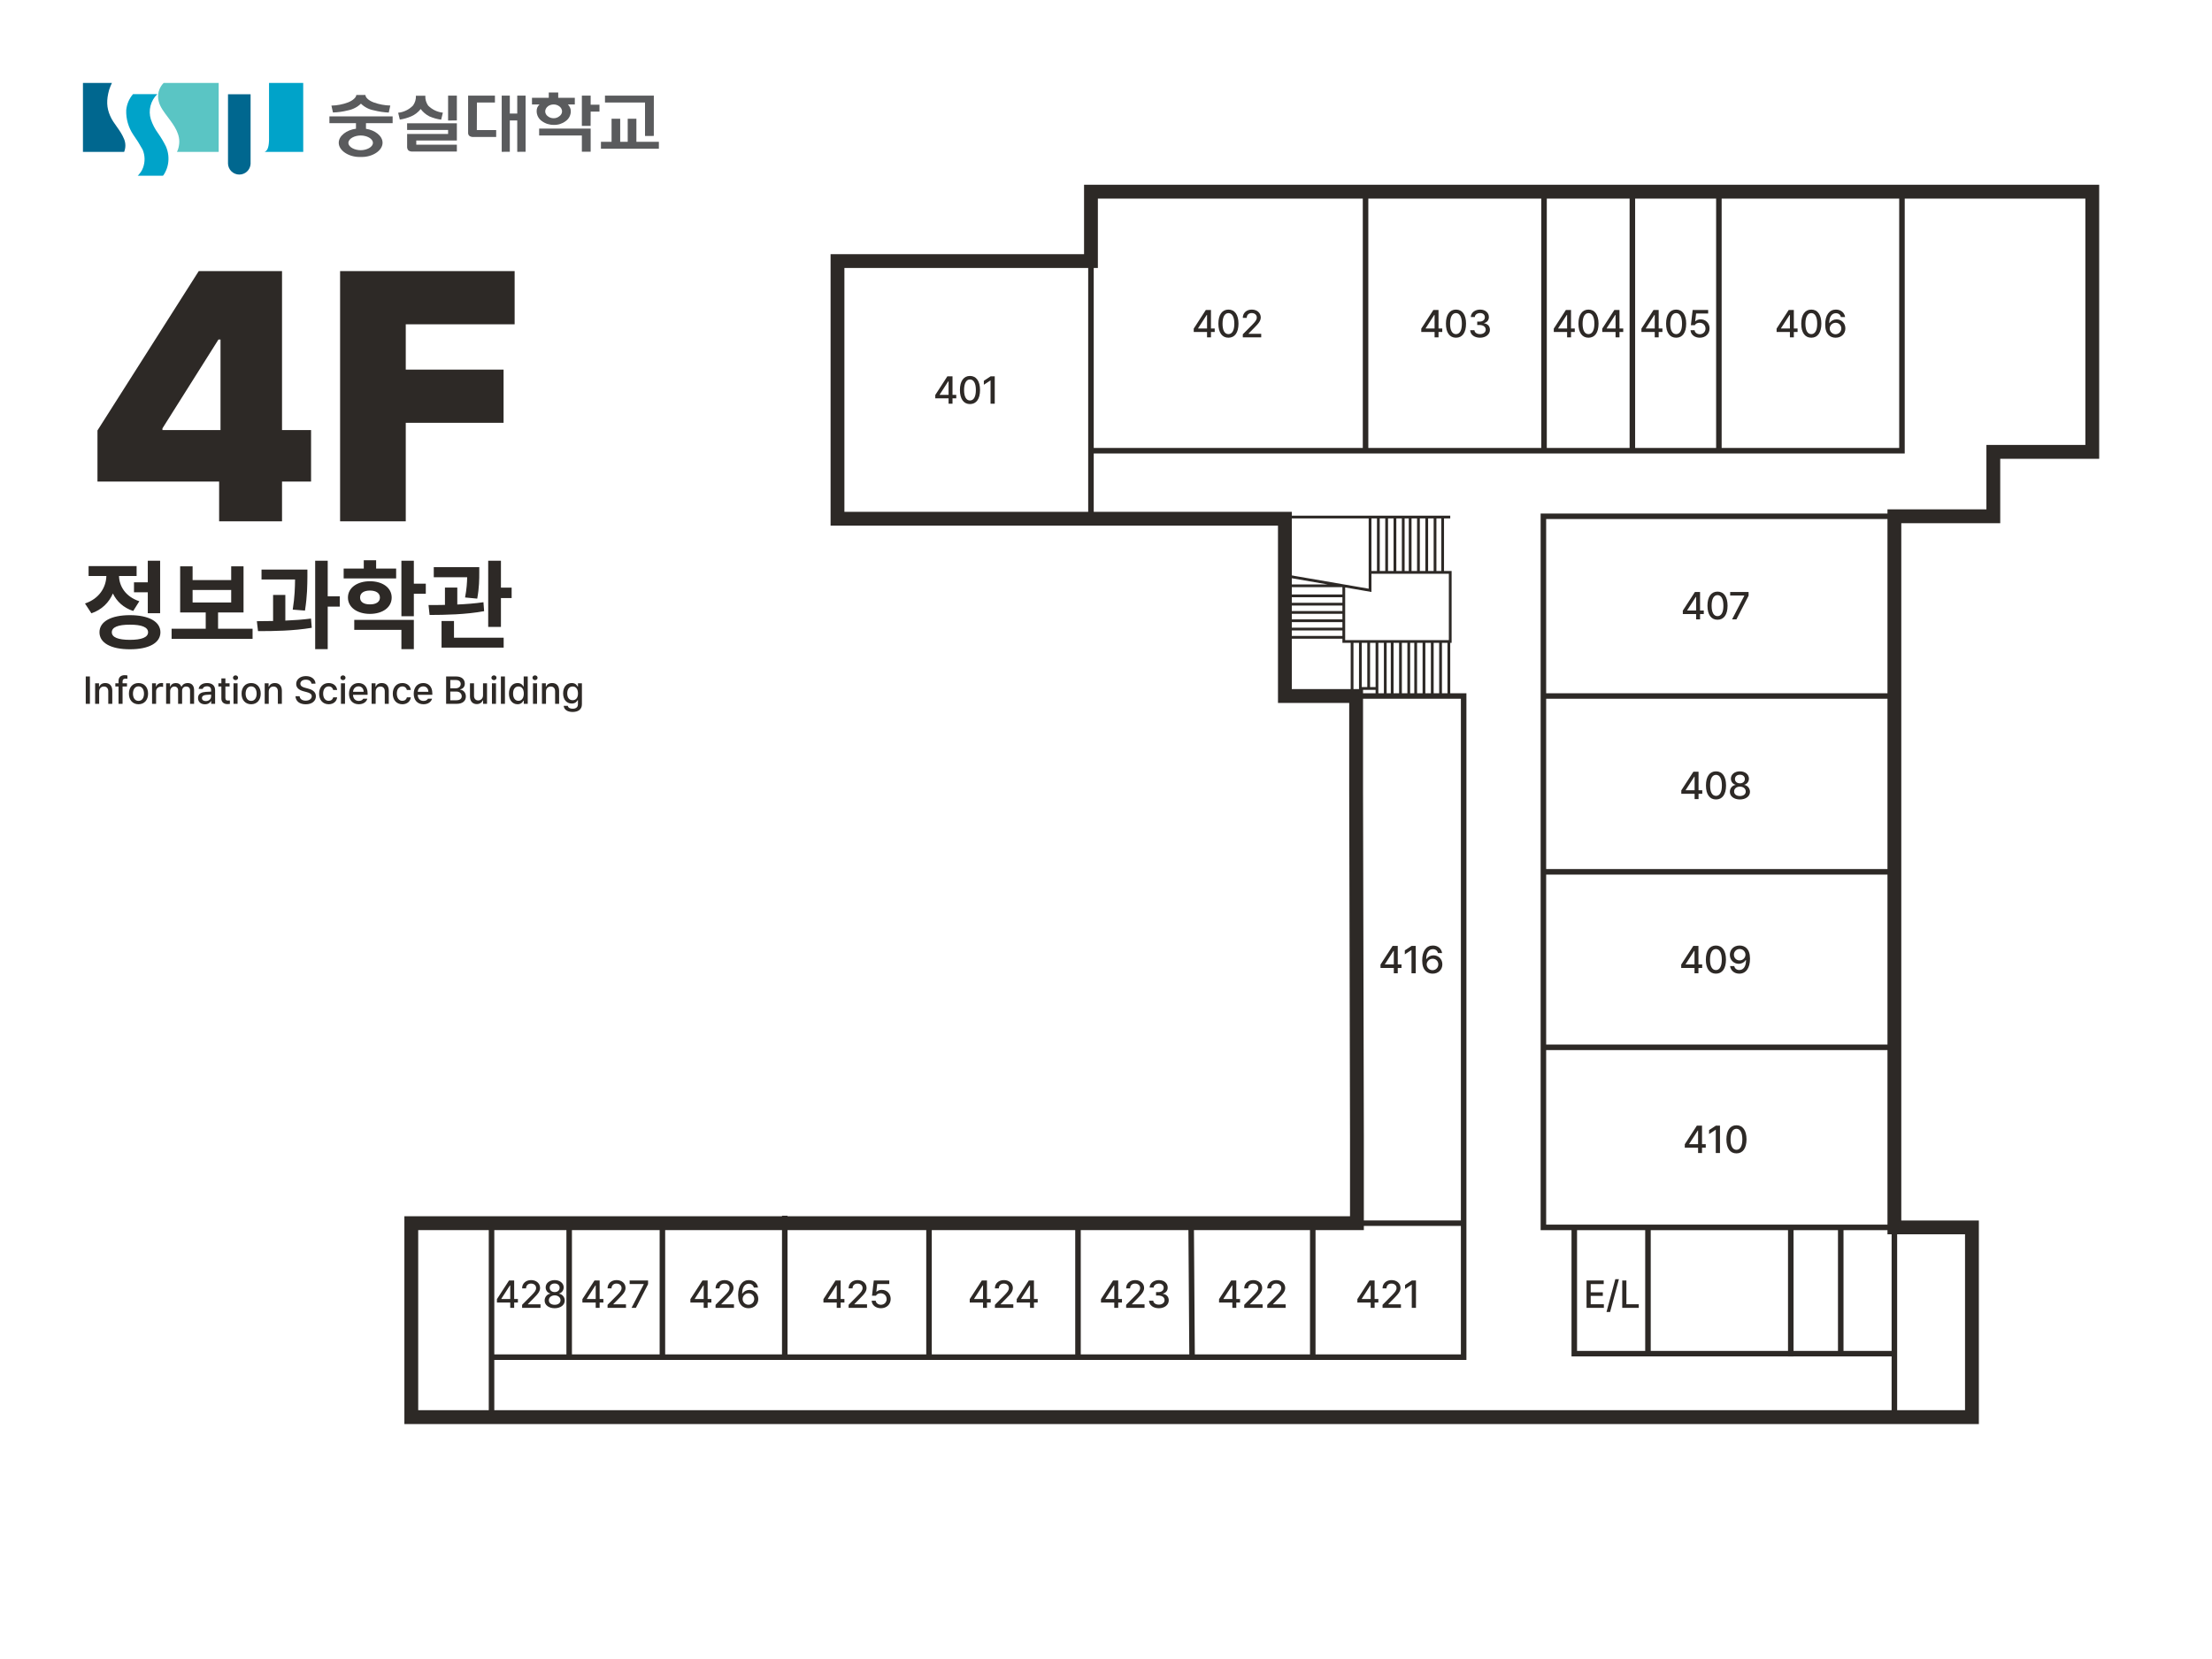 <svg width="800" height="600" viewBox="0 0 800 600" fill="none" xmlns="http://www.w3.org/2000/svg">
<path d="M394.56 94.42H302.89V187.61H464.7V251.72H490.46V285.79L490.75 410.75V442.38H148.75V512.52H713.18V443.9H685.13V186.72H720.91V163.42H756.7V69.32H394.56V94.42Z" stroke="#2D2926" stroke-width="5" stroke-miterlimit="10" stroke-linecap="square"/>
<path d="M394.56 94.42V187.61M394.56 163H687.87V69.32M685.13 186.72H558.42M685.13 443.9H558.19V186.72M685.13 443.9H596.01M685.13 443.9V489.57H596.01M685.13 443.9H713.19V512.51H685.13V443.9ZM490.46 251.72H529.35V490.84L177.77 490.84M596.01 443.9H569.36V489.57H596.01M596.01 443.9V489.57M177.77 442.38V512.52M493.87 69.32V163M590.37 69.32V163.01M558.19 315.31H685.13M558.19 378.77H685.13M647.66 443.9V489.58M665.73 443.9V489.57M490.75 442.38H529.35M474.78 442.38V490.84M430.79 442.38L431.13 490.84M389.87 442.38V490.84M335.99 442.38V490.84M283.82 440.67V489.12M239.57 442.38V490.84M205.85 490.84V442.38M558.42 69.32V163M621.66 163V69.32M558.19 251.72H685.13" stroke="#2D2926" stroke-width="2" stroke-miterlimit="10" stroke-linecap="square"/>
<path d="M466.5 187H495.5M524.5 187H521.75M495.5 187V207M495.5 187H498.5M495.5 207V213.5L486 211.862M495.5 207C495.681 207 496.788 207 498.5 207M486 211.862L466.5 208.5V221.5H486M486 211.862H466.5M486 211.862V215.5M498.5 187V207M498.5 187H501.5M498.5 207C499.361 207 500.374 207 501.5 207M501.5 187V207M501.5 187H504.5M501.5 207C502.431 207 503.439 207 504.5 207M504.5 187V207M504.5 187H507.5M504.5 207C505.462 207 506.467 207 507.5 207M507.5 187V207M507.5 187H510M507.5 207C508.319 207 509.155 207 510 207M510 187V207M510 187H513M510 207C510.993 207 511.997 207 513 207M513 187V207M513 187H516M513 207C514.007 207 515.011 207 516 207M516 187V207M516 187H519M516 207C517.022 207 518.028 207 519 207M519 187V207M519 187H521.75M519 207C519.953 207 520.874 207 521.75 207M521.75 187V207M521.75 207C522.731 207 523.655 207 524.5 207V232H524M466.5 215.5H486M486 215.5V218.5M466.5 218.5H486M486 218.5V221.5M486 221.5V224.5M486 224.5H466.5M486 224.5V227.5M486 227.5H466.5M486 227.5V230.5M486 230.5V232H489M486 230.5H466.5M489 232V250.5M489 232H492M492 232H495M492 232V249M492 250.5V249M495 232V249M495 232H498M492 249H498M498 249V252M498 249V232M498 232H501M501 232V252M501 232H503.5M503.5 232V252M503.5 232H506.5M506.5 232V252M506.5 232H509.5M509.5 232V252M509.5 232H512M512 232V252M512 232H515M515 232V252M515 232H518M518 232V252M518 232H521M521 232V252M521 232H524M524 232V252" stroke="#2D2926"/>
<path d="M338.255 144.072H343.067V146H344.489V144.072H345.843V142.801H344.489V136.102H342.63L338.255 142.855V144.072ZM339.841 142.801V142.719L342.958 137.893H343.067V142.801H339.841ZM350.806 146.137C353.096 146.137 354.436 144.291 354.442 141.051C354.436 137.831 353.075 135.965 350.806 135.965C348.529 135.965 347.169 137.831 347.169 141.051C347.169 144.291 348.516 146.137 350.806 146.137ZM348.673 141.051C348.673 138.59 349.473 137.243 350.806 137.236C352.132 137.243 352.938 138.59 352.938 141.051C352.938 143.519 352.139 144.838 350.806 144.838C349.466 144.838 348.666 143.519 348.673 141.051ZM359.761 136.102H358.284L355.823 137.715V139.15L358.188 137.605H358.243V146H359.761V136.102Z" fill="#2D2926"/>
<path d="M431.729 120.072H436.542V122H437.964V120.072H439.317V118.801H437.964V112.102H436.104L431.729 118.855V120.072ZM433.315 118.801V118.719L436.433 113.893H436.542V118.801H433.315ZM444.28 122.137C446.57 122.137 447.91 120.291 447.917 117.051C447.91 113.831 446.55 111.965 444.28 111.965C442.004 111.965 440.644 113.831 440.644 117.051C440.644 120.291 441.99 122.137 444.28 122.137ZM442.147 117.051C442.147 114.59 442.947 113.243 444.28 113.236C445.606 113.243 446.413 114.59 446.413 117.051C446.413 119.519 445.613 120.838 444.28 120.838C442.94 120.838 442.141 119.519 442.147 117.051ZM449.476 122H456.134V120.715H451.567V120.633L453.577 118.596C455.437 116.771 455.956 115.889 455.97 114.781C455.956 113.175 454.637 111.965 452.729 111.965C450.843 111.965 449.462 113.161 449.476 114.973H450.897C450.904 113.92 451.602 113.223 452.702 113.223C453.741 113.223 454.534 113.845 454.534 114.822C454.534 115.69 453.994 116.319 452.907 117.447L449.476 120.906V122Z" fill="#2D2926"/>
<path d="M514.024 120.072H518.837V122H520.259V120.072H521.612V118.801H520.259V112.102H518.399L514.024 118.855V120.072ZM515.61 118.801V118.719L518.728 113.893H518.837V118.801H515.61ZM526.575 122.137C528.865 122.137 530.205 120.291 530.212 117.051C530.205 113.831 528.845 111.965 526.575 111.965C524.299 111.965 522.938 113.831 522.938 117.051C522.938 120.291 524.285 122.137 526.575 122.137ZM524.442 117.051C524.442 114.59 525.242 113.243 526.575 113.236C527.901 113.243 528.708 114.59 528.708 117.051C528.708 119.519 527.908 120.838 526.575 120.838C525.235 120.838 524.436 119.519 524.442 117.051ZM535.284 122.137C537.335 122.137 538.859 120.927 538.853 119.279C538.859 118.028 538.073 117.119 536.72 116.928V116.859C537.786 116.593 538.483 115.786 538.47 114.658C538.483 113.195 537.26 111.965 535.312 111.965C533.466 111.965 531.976 113.059 531.935 114.672H533.384C533.418 113.776 534.307 113.223 535.298 113.223C536.344 113.223 537.021 113.838 537.021 114.74C537.021 115.69 536.234 116.319 535.106 116.312H534.259V117.543H535.106C536.521 117.55 537.335 118.247 537.335 119.225C537.335 120.188 536.467 120.838 535.271 120.838C534.163 120.838 533.302 120.284 533.247 119.416H531.716C531.777 121.036 533.233 122.137 535.284 122.137Z" fill="#2D2926"/>
<path d="M561.949 120.072H566.762V122H568.184V120.072H569.537V118.801H568.184V112.102H566.324L561.949 118.855V120.072ZM563.535 118.801V118.719L566.652 113.893H566.762V118.801H563.535ZM574.5 122.137C576.79 122.137 578.13 120.291 578.137 117.051C578.13 113.831 576.77 111.965 574.5 111.965C572.224 111.965 570.863 113.831 570.863 117.051C570.863 120.291 572.21 122.137 574.5 122.137ZM572.367 117.051C572.367 114.59 573.167 113.243 574.5 113.236C575.826 113.243 576.633 114.59 576.633 117.051C576.633 119.519 575.833 120.838 574.5 120.838C573.16 120.838 572.36 119.519 572.367 117.051ZM579.477 120.072H584.289V122H585.711V120.072H587.064V118.801H585.711V112.102H583.852L579.477 118.855V120.072ZM581.062 118.801V118.719L584.18 113.893H584.289V118.801H581.062Z" fill="#2D2926"/>
<path d="M593.647 120.072H598.46V122H599.882V120.072H601.235V118.801H599.882V112.102H598.022L593.647 118.855V120.072ZM595.233 118.801V118.719L598.351 113.893H598.46V118.801H595.233ZM606.198 122.137C608.488 122.137 609.828 120.291 609.835 117.051C609.828 113.831 608.468 111.965 606.198 111.965C603.922 111.965 602.562 113.831 602.562 117.051C602.562 120.291 603.908 122.137 606.198 122.137ZM604.065 117.051C604.065 114.59 604.865 113.243 606.198 113.236C607.524 113.243 608.331 114.59 608.331 117.051C608.331 119.519 607.531 120.838 606.198 120.838C604.858 120.838 604.059 119.519 604.065 117.051ZM614.757 122.137C616.821 122.137 618.284 120.735 618.284 118.787C618.284 116.88 616.91 115.499 615.044 115.492C614.292 115.499 613.595 115.766 613.185 116.162H613.089L613.417 113.387H617.778V112.102H612.173L611.53 117.611H612.952C613.287 117.003 613.896 116.736 614.688 116.736C615.933 116.75 616.821 117.625 616.821 118.828C616.821 120.004 615.96 120.872 614.757 120.879C613.759 120.872 612.952 120.257 612.87 119.416H611.407C611.476 120.995 612.884 122.137 614.757 122.137Z" fill="#2D2926"/>
<path d="M642.531 120.072H647.344V122H648.766V120.072H650.119V118.801H648.766V112.102H646.906L642.531 118.855V120.072ZM644.117 118.801V118.719L647.234 113.893H647.344V118.801H644.117ZM655.082 122.137C657.372 122.137 658.712 120.291 658.719 117.051C658.712 113.831 657.352 111.965 655.082 111.965C652.806 111.965 651.445 113.831 651.445 117.051C651.445 120.291 652.792 122.137 655.082 122.137ZM652.949 117.051C652.949 114.59 653.749 113.243 655.082 113.236C656.408 113.243 657.215 114.59 657.215 117.051C657.215 119.519 656.415 120.838 655.082 120.838C653.742 120.838 652.942 119.519 652.949 117.051ZM663.859 122.137C665.985 122.15 667.4 120.681 667.4 118.76C667.4 116.866 665.979 115.513 664.215 115.506C663.142 115.513 662.212 116.005 661.672 116.846H661.562C661.562 114.61 662.451 113.284 663.982 113.277C664.98 113.284 665.616 113.865 665.814 114.672H667.305C667.072 113.1 665.808 111.965 663.982 111.965C661.61 111.965 660.12 113.934 660.113 117.379C660.113 121.036 662.027 122.123 663.859 122.137ZM661.74 118.801C661.754 117.7 662.677 116.729 663.887 116.736C665.076 116.729 665.938 117.652 665.938 118.787C665.938 119.942 665.042 120.872 663.846 120.879C662.629 120.872 661.747 119.901 661.74 118.801Z" fill="#2D2926"/>
<path d="M608.612 222.072H613.425V224H614.847V222.072H616.2V220.801H614.847V214.102H612.987L608.612 220.855V222.072ZM610.198 220.801V220.719L613.315 215.893H613.425V220.801H610.198ZM621.163 224.137C623.453 224.137 624.793 222.291 624.8 219.051C624.793 215.831 623.433 213.965 621.163 213.965C618.887 213.965 617.526 215.831 617.526 219.051C617.526 222.291 618.873 224.137 621.163 224.137ZM619.03 219.051C619.03 216.59 619.83 215.243 621.163 215.236C622.489 215.243 623.296 216.59 623.296 219.051C623.296 221.519 622.496 222.838 621.163 222.838C619.823 222.838 619.023 221.519 619.03 219.051ZM626.427 224H627.999L632.401 215.441V214.102H625.743V215.387H630.843V215.469L626.427 224Z" fill="#2D2926"/>
<path d="M608.065 287.072H612.878V289H614.3V287.072H615.653V285.801H614.3V279.102H612.44L608.065 285.855V287.072ZM609.651 285.801V285.719L612.769 280.893H612.878V285.801H609.651ZM620.616 289.137C622.906 289.137 624.246 287.291 624.253 284.051C624.246 280.831 622.886 278.965 620.616 278.965C618.34 278.965 616.979 280.831 616.979 284.051C616.979 287.291 618.326 289.137 620.616 289.137ZM618.483 284.051C618.483 281.59 619.283 280.243 620.616 280.236C621.942 280.243 622.749 281.59 622.749 284.051C622.749 286.519 621.949 287.838 620.616 287.838C619.276 287.838 618.477 286.519 618.483 284.051ZM629.271 289.137C631.39 289.137 632.9 287.975 632.907 286.361C632.9 285.09 631.984 284.051 630.829 283.873V283.818C631.827 283.586 632.518 282.684 632.524 281.604C632.518 280.079 631.137 278.965 629.271 278.965C627.377 278.965 626.003 280.079 626.003 281.604C626.003 282.684 626.68 283.586 627.698 283.818V283.873C626.529 284.051 625.62 285.09 625.634 286.361C625.62 287.975 627.117 289.137 629.271 289.137ZM627.165 286.252C627.145 285.233 628.04 284.488 629.271 284.488C630.487 284.488 631.376 285.233 631.376 286.252C631.376 287.223 630.556 287.893 629.271 287.893C627.965 287.893 627.145 287.223 627.165 286.252ZM627.466 281.74C627.473 280.817 628.184 280.188 629.271 280.195C630.33 280.188 631.055 280.817 631.048 281.74C631.055 282.67 630.303 283.306 629.271 283.299C628.211 283.306 627.473 282.663 627.466 281.74Z" fill="#2D2926"/>
<path d="M608.031 350.072H612.844V352H614.266V350.072H615.619V348.801H614.266V342.102H612.406L608.031 348.855V350.072ZM609.617 348.801V348.719L612.734 343.893H612.844V348.801H609.617ZM620.582 352.137C622.872 352.137 624.212 350.291 624.219 347.051C624.212 343.831 622.852 341.965 620.582 341.965C618.306 341.965 616.945 343.831 616.945 347.051C616.945 350.291 618.292 352.137 620.582 352.137ZM618.449 347.051C618.449 344.59 619.249 343.243 620.582 343.236C621.908 343.243 622.715 344.59 622.715 347.051C622.715 349.519 621.915 350.838 620.582 350.838C619.242 350.838 618.442 349.519 618.449 347.051ZM629.182 341.965C627.028 341.951 625.627 343.428 625.627 345.314C625.627 347.208 627.049 348.568 628.826 348.568C629.893 348.568 630.822 348.062 631.355 347.229H631.479C631.465 349.491 630.569 350.817 629.045 350.824C628.047 350.817 627.404 350.236 627.199 349.402H625.709C625.948 351.009 627.22 352.137 629.045 352.137C631.417 352.137 632.914 350.168 632.914 346.695C632.907 343.072 631 341.979 629.182 341.965ZM627.09 345.287C627.083 344.152 627.985 343.223 629.182 343.223C630.392 343.223 631.273 344.2 631.273 345.273C631.273 346.367 630.351 347.345 629.154 347.338C627.951 347.345 627.097 346.436 627.09 345.287Z" fill="#2D2926"/>
<path d="M609.323 415.072H614.136V417H615.558V415.072H616.911V413.801H615.558V407.102H613.698L609.323 413.855V415.072ZM610.909 413.801V413.719L614.026 408.893H614.136V413.801H610.909ZM622.052 407.102H620.575L618.114 408.715V410.15L620.479 408.605H620.534V417H622.052V407.102ZM628.013 417.137C630.303 417.137 631.643 415.291 631.649 412.051C631.643 408.831 630.282 406.965 628.013 406.965C625.736 406.965 624.376 408.831 624.376 412.051C624.376 415.291 625.723 417.137 628.013 417.137ZM625.88 412.051C625.88 409.59 626.68 408.243 628.013 408.236C629.339 408.243 630.146 409.59 630.146 412.051C630.146 414.519 629.346 415.838 628.013 415.838C626.673 415.838 625.873 414.519 625.88 412.051Z" fill="#2D2926"/>
<path d="M499.282 350.072H504.095V352H505.517V350.072H506.87V348.801H505.517V342.102H503.657L499.282 348.855V350.072ZM500.868 348.801V348.719L503.985 343.893H504.095V348.801H500.868ZM512.011 342.102H510.534L508.073 343.715V345.15L510.438 343.605H510.493V352H512.011V342.102ZM518.108 352.137C520.234 352.15 521.649 350.681 521.649 348.76C521.649 346.866 520.228 345.513 518.464 345.506C517.391 345.513 516.461 346.005 515.921 346.846H515.812C515.812 344.61 516.7 343.284 518.231 343.277C519.229 343.284 519.865 343.865 520.063 344.672H521.554C521.321 343.1 520.057 341.965 518.231 341.965C515.859 341.965 514.369 343.934 514.362 347.379C514.362 351.036 516.276 352.123 518.108 352.137ZM515.989 348.801C516.003 347.7 516.926 346.729 518.136 346.736C519.325 346.729 520.187 347.652 520.187 348.787C520.187 349.942 519.291 350.872 518.095 350.879C516.878 350.872 515.996 349.901 515.989 348.801Z" fill="#2D2926"/>
<path d="M490.912 471.072H495.725V473H497.146V471.072H498.5V469.801H497.146V463.102H495.287L490.912 469.855V471.072ZM492.498 469.801V469.719L495.615 464.893H495.725V469.801H492.498ZM500.018 473H506.676V471.715H502.109V471.633L504.119 469.596C505.979 467.771 506.498 466.889 506.512 465.781C506.498 464.175 505.179 462.965 503.271 462.965C501.385 462.965 500.004 464.161 500.018 465.973H501.439C501.446 464.92 502.144 464.223 503.244 464.223C504.283 464.223 505.076 464.845 505.076 465.822C505.076 466.69 504.536 467.319 503.449 468.447L500.018 471.906V473ZM512.104 463.102H510.627L508.166 464.715V466.15L510.531 464.605H510.586V473H512.104V463.102Z" fill="#2D2926"/>
<path d="M573.799 473H580.061V471.701H575.303V468.68H579.678V467.395H575.303V464.4H580.006V463.102H573.799V473ZM585.502 462.637H584.203L581.018 474.49H582.316L585.502 462.637ZM586.705 473H592.68V471.701H588.209V463.102H586.705V473Z" fill="#2D2926"/>
<path d="M440.887 471.072H445.699V473H447.121V471.072H448.475V469.801H447.121V463.102H445.262L440.887 469.855V471.072ZM442.473 469.801V469.719L445.59 464.893H445.699V469.801H442.473ZM449.992 473H456.65V471.715H452.084V471.633L454.094 469.596C455.953 467.771 456.473 466.889 456.486 465.781C456.473 464.175 455.153 462.965 453.246 462.965C451.359 462.965 449.979 464.161 449.992 465.973H451.414C451.421 464.92 452.118 464.223 453.219 464.223C454.258 464.223 455.051 464.845 455.051 465.822C455.051 466.69 454.511 467.319 453.424 468.447L449.992 471.906V473ZM458.318 473H464.977V471.715H460.41V471.633L462.42 469.596C464.279 467.771 464.799 466.889 464.812 465.781C464.799 464.175 463.479 462.965 461.572 462.965C459.686 462.965 458.305 464.161 458.318 465.973H459.74C459.747 464.92 460.444 464.223 461.545 464.223C462.584 464.223 463.377 464.845 463.377 465.822C463.377 466.69 462.837 467.319 461.75 468.447L458.318 471.906V473Z" fill="#2D2926"/>
<path d="M398.182 471.072H402.994V473H404.416V471.072H405.77V469.801H404.416V463.102H402.557L398.182 469.855V471.072ZM399.768 469.801V469.719L402.885 464.893H402.994V469.801H399.768ZM407.287 473H413.945V471.715H409.379V471.633L411.389 469.596C413.248 467.771 413.768 466.889 413.781 465.781C413.768 464.175 412.448 462.965 410.541 462.965C408.654 462.965 407.273 464.161 407.287 465.973H408.709C408.716 464.92 409.413 464.223 410.514 464.223C411.553 464.223 412.346 464.845 412.346 465.822C412.346 466.69 411.806 467.319 410.719 468.447L407.287 471.906V473ZM419.127 473.137C421.178 473.137 422.702 471.927 422.695 470.279C422.702 469.028 421.916 468.119 420.562 467.928V467.859C421.629 467.593 422.326 466.786 422.312 465.658C422.326 464.195 421.103 462.965 419.154 462.965C417.309 462.965 415.818 464.059 415.777 465.672H417.227C417.261 464.776 418.149 464.223 419.141 464.223C420.187 464.223 420.863 464.838 420.863 465.74C420.863 466.69 420.077 467.319 418.949 467.312H418.102V468.543H418.949C420.364 468.55 421.178 469.247 421.178 470.225C421.178 471.188 420.31 471.838 419.113 471.838C418.006 471.838 417.145 471.284 417.09 470.416H415.559C415.62 472.036 417.076 473.137 419.127 473.137Z" fill="#2D2926"/>
<path d="M350.716 471.072H355.528V473H356.95V471.072H358.304V469.801H356.95V463.102H355.091L350.716 469.855V471.072ZM352.302 469.801V469.719L355.419 464.893H355.528V469.801H352.302ZM359.821 473H366.479V471.715H361.913V471.633L363.923 469.596C365.782 467.771 366.302 466.889 366.315 465.781C366.302 464.175 364.982 462.965 363.075 462.965C361.188 462.965 359.808 464.161 359.821 465.973H361.243C361.25 464.92 361.947 464.223 363.048 464.223C364.087 464.223 364.88 464.845 364.88 465.822C364.88 466.69 364.34 467.319 363.253 468.447L359.821 471.906V473ZM367.71 471.072H372.522V473H373.944V471.072H375.298V469.801H373.944V463.102H372.085L367.71 469.855V471.072ZM369.296 469.801V469.719L372.413 464.893H372.522V469.801H369.296Z" fill="#2D2926"/>
<path d="M297.805 471.072H302.617V473H304.039V471.072H305.393V469.801H304.039V463.102H302.18L297.805 469.855V471.072ZM299.391 469.801V469.719L302.508 464.893H302.617V469.801H299.391ZM306.91 473H313.568V471.715H309.002V471.633L311.012 469.596C312.871 467.771 313.391 466.889 313.404 465.781C313.391 464.175 312.071 462.965 310.164 462.965C308.277 462.965 306.896 464.161 306.91 465.973H308.332C308.339 464.92 309.036 464.223 310.137 464.223C311.176 464.223 311.969 464.845 311.969 465.822C311.969 466.69 311.429 467.319 310.342 468.447L306.91 471.906V473ZM318.6 473.137C320.664 473.137 322.127 471.735 322.127 469.787C322.127 467.88 320.753 466.499 318.887 466.492C318.135 466.499 317.438 466.766 317.027 467.162H316.932L317.26 464.387H321.621V463.102H316.016L315.373 468.611H316.795C317.13 468.003 317.738 467.736 318.531 467.736C319.775 467.75 320.664 468.625 320.664 469.828C320.664 471.004 319.803 471.872 318.6 471.879C317.602 471.872 316.795 471.257 316.713 470.416H315.25C315.318 471.995 316.727 473.137 318.6 473.137Z" fill="#2D2926"/>
<path d="M249.688 471.072H254.501V473H255.923V471.072H257.276V469.801H255.923V463.102H254.063L249.688 469.855V471.072ZM251.274 469.801V469.719L254.392 464.893H254.501V469.801H251.274ZM258.794 473H265.452V471.715H260.886V471.633L262.896 469.596C264.755 467.771 265.274 466.889 265.288 465.781C265.274 464.175 263.955 462.965 262.048 462.965C260.161 462.965 258.78 464.161 258.794 465.973H260.216C260.223 464.92 260.92 464.223 262.021 464.223C263.06 464.223 263.853 464.845 263.853 465.822C263.853 466.69 263.312 467.319 262.226 468.447L258.794 471.906V473ZM270.702 473.137C272.828 473.15 274.243 471.681 274.243 469.76C274.243 467.866 272.821 466.513 271.058 466.506C269.984 466.513 269.055 467.005 268.515 467.846H268.405C268.405 465.61 269.294 464.284 270.825 464.277C271.823 464.284 272.459 464.865 272.657 465.672H274.147C273.915 464.1 272.65 462.965 270.825 462.965C268.453 462.965 266.963 464.934 266.956 468.379C266.956 472.036 268.87 473.123 270.702 473.137ZM268.583 469.801C268.597 468.7 269.52 467.729 270.729 467.736C271.919 467.729 272.78 468.652 272.78 469.787C272.78 470.942 271.885 471.872 270.688 471.879C269.472 471.872 268.59 470.901 268.583 469.801Z" fill="#2D2926"/>
<path d="M210.633 471.072H215.445V473H216.867V471.072H218.221V469.801H216.867V463.102H215.008L210.633 469.855V471.072ZM212.219 469.801V469.719L215.336 464.893H215.445V469.801H212.219ZM219.738 473H226.396V471.715H221.83V471.633L223.84 469.596C225.699 467.771 226.219 466.889 226.232 465.781C226.219 464.175 224.899 462.965 222.992 462.965C221.105 462.965 219.725 464.161 219.738 465.973H221.16C221.167 464.92 221.864 464.223 222.965 464.223C224.004 464.223 224.797 464.845 224.797 465.822C224.797 466.69 224.257 467.319 223.17 468.447L219.738 471.906V473ZM228.406 473H229.979L234.381 464.441V463.102H227.723V464.387H232.822V464.469L228.406 473Z" fill="#2D2926"/>
<path d="M179.723 471.072H184.535V473H185.957V471.072H187.311V469.801H185.957V463.102H184.098L179.723 469.855V471.072ZM181.309 469.801V469.719L184.426 464.893H184.535V469.801H181.309ZM188.828 473H195.486V471.715H190.92V471.633L192.93 469.596C194.789 467.771 195.309 466.889 195.322 465.781C195.309 464.175 193.989 462.965 192.082 462.965C190.195 462.965 188.814 464.161 188.828 465.973H190.25C190.257 464.92 190.954 464.223 192.055 464.223C193.094 464.223 193.887 464.845 193.887 465.822C193.887 466.69 193.347 467.319 192.26 468.447L188.828 471.906V473ZM200.613 473.137C202.732 473.137 204.243 471.975 204.25 470.361C204.243 469.09 203.327 468.051 202.172 467.873V467.818C203.17 467.586 203.86 466.684 203.867 465.604C203.86 464.079 202.479 462.965 200.613 462.965C198.72 462.965 197.346 464.079 197.346 465.604C197.346 466.684 198.022 467.586 199.041 467.818V467.873C197.872 468.051 196.963 469.09 196.977 470.361C196.963 471.975 198.46 473.137 200.613 473.137ZM198.508 470.252C198.487 469.233 199.383 468.488 200.613 468.488C201.83 468.488 202.719 469.233 202.719 470.252C202.719 471.223 201.898 471.893 200.613 471.893C199.308 471.893 198.487 471.223 198.508 470.252ZM198.809 465.74C198.815 464.817 199.526 464.188 200.613 464.195C201.673 464.188 202.397 464.817 202.391 465.74C202.397 466.67 201.646 467.306 200.613 467.299C199.554 467.306 198.815 466.663 198.809 465.74Z" fill="#2D2926"/>
<g clip-path="url(#clip0_12_6)">
<path d="M119.14 44.55H128.74V46.55C125.39 46.99 122.51 49.09 122.51 51.63C122.51 54.47 126.13 56.77 129.98 56.77H130.89C134.74 56.77 138.36 54.47 138.36 51.63C138.36 49.14 135.6 47.06 132.36 46.58V44.55H142V42.1H119.14V44.55ZM134.87 51.67C134.87 53.24 132.56 54.32 130.44 54.32C128.32 54.32 126 53.24 126 51.67C126 50.1 128.31 49 130.44 49C132.57 49 134.87 50.08 134.87 51.67Z" fill="#5A5B5D"/>
<path d="M162.06 43.59L165.23 43.55V34.59H162.06V43.59Z" fill="#5A5B5D"/>
<path d="M147.24 47H162.06V48.45H147.24V53C147.218 53.253 147.248 53.508 147.329 53.749C147.41 53.99 147.54 54.211 147.71 54.4C148.122 54.695 148.624 54.837 149.13 54.8H165.23V52.33H150.55V50.82H165.23V44.59H147.23L147.24 47Z" fill="#5A5B5D"/>
<path d="M213.62 34.59H210.44V45.53H213.6L213.62 40.37H216.81V37.87H213.62V34.59Z" fill="#5A5B5D"/>
<path d="M194.99 49H210.44V54.86L213.62 54.87V46.51H194.99V49Z" fill="#5A5B5D"/>
<path d="M194.09 40.19C194.087 40.904 194.26 41.607 194.593 42.239C194.926 42.87 195.409 43.41 196 43.81C197.254 44.728 198.777 45.203 200.33 45.16C201.857 45.211 203.354 44.734 204.57 43.81C205.154 43.405 205.629 42.863 205.955 42.232C206.281 41.601 206.448 40.9 206.44 40.19C206.432 39.742 206.337 39.301 206.16 38.89C205.962 38.48 205.698 38.105 205.38 37.78H207.89V35.38H201.89V33.44H198.47V35.38H192.4V37.78H195.13C194.791 38.094 194.515 38.471 194.32 38.89C194.156 39.303 194.077 39.745 194.09 40.19V40.19ZM198.09 38.49C198.703 38.02 199.457 37.77 200.23 37.78C200.99 37.771 201.731 38.022 202.33 38.49C202.618 38.695 202.853 38.965 203.018 39.278C203.183 39.59 203.273 39.937 203.28 40.29C203.269 40.631 203.177 40.965 203.012 41.264C202.847 41.563 202.613 41.819 202.33 42.01C201.744 42.506 200.998 42.773 200.23 42.76C199.45 42.775 198.69 42.509 198.09 42.01C197.816 41.813 197.591 41.555 197.434 41.257C197.276 40.958 197.189 40.627 197.18 40.29C197.19 39.937 197.281 39.592 197.446 39.28C197.611 38.968 197.845 38.697 198.13 38.49H198.09Z" fill="#5A5B5D"/>
<path d="M187.07 41.06H184.38V34.59H181.45V54.91L184.38 54.88V43.56H187.07V54.91L190.09 54.88V34.59H187.07V41.06Z" fill="#5A5B5D"/>
<path d="M172.49 37.08H179V34.59H169.3V48C169.279 48.243 169.323 48.487 169.429 48.707C169.534 48.927 169.697 49.115 169.9 49.25C170.336 49.479 170.829 49.58 171.32 49.54H179.45V47.04H172.45L172.49 37.08Z" fill="#5A5B5D"/>
<path d="M233.28 49.18L236.46 49.16L236.47 34.59H218.8V37.08H233.28V49.18Z" fill="#5A5B5D"/>
<path d="M230.16 51.29V42.94H227.02V51.29H224.3V42.94H221.18V51.29H217.34V53.78H238.29V51.29H230.16Z" fill="#5A5B5D"/>
<path d="M125.79 39.93C127.576 39.595 129.227 38.747 130.54 37.49C131.832 38.751 133.473 39.594 135.25 39.91C137.001 40.362 138.794 40.631 140.6 40.71L141.16 38.17C139.112 38.122 137.085 37.74 135.16 37.04C133.4 36.39 132.16 35.3 132.16 34.35H128.86C128.86 35.2 127.63 36.35 125.86 37.04C123.941 37.765 121.911 38.154 119.86 38.19V38.19L120.42 40.68C122.232 40.628 124.033 40.377 125.79 39.93V39.93Z" fill="#5A5B5D"/>
<path d="M152.15 39.43C152.975 40.542 154.047 41.449 155.28 42.08C156.64 42.679 158.077 43.083 159.55 43.28L160.17 40.75C158.145 40.534 156.258 39.622 154.83 38.17C154.105 37.134 153.752 35.882 153.83 34.62H150.42C150.488 35.898 150.11 37.16 149.35 38.19C147.92 39.646 146.029 40.561 144 40.78V40.78L144.6 43.25C146.025 43.037 147.417 42.641 148.74 42.07C150.077 41.485 151.249 40.578 152.15 39.43V39.43Z" fill="#5A5B5D"/>
<path d="M58.9 63.55H49.78C49.88 63.55 50.22 63.11 50.3 63.02C50.48 62.824 50.647 62.617 50.8 62.4C51.193 61.865 51.507 61.275 51.73 60.65C52.519 58.531 52.465 56.19 51.58 54.11C50.56 52.249 49.431 50.449 48.2 48.72C46.435 46.099 45.542 42.988 45.65 39.83C45.848 37.694 46.708 35.673 48.11 34.05H56.89C55.701 35.203 54.854 36.662 54.441 38.266C54.028 39.87 54.066 41.556 54.55 43.14C55.159 44.964 56.05 46.681 57.19 48.23C58.247 49.725 59.187 51.3 60 52.94C60.9 54.981 61.158 57.248 60.74 59.44C60.539 60.489 60.178 61.501 59.67 62.44C59.54 62.61 59.1 63.55 58.9 63.55Z" fill="#00A3C9"/>
<path d="M64 54.94H79.09V30H59.18C58.324 30.862 57.709 31.933 57.399 33.108C57.088 34.282 57.092 35.518 57.41 36.69C57.93 38.82 59.47 40.69 60.84 42.55C63.02 45.44 65.4 48.7 64.73 52.55C64.617 53.381 64.371 54.188 64 54.94V54.94Z" fill="#5AC5C4"/>
<path d="M30 30V54.94H44.89C45.494 53.459 45.494 51.801 44.89 50.32C43.45 46.8 41.11 44.9 39.81 41.84C38.56 38.93 38.42 36.28 39.48 32.46C39.762 31.62 40.096 30.798 40.48 30L30 30Z" fill="#00678F"/>
<path d="M109.66 30H97.3V49.78C97.3 49.88 97.3 50.36 97.3 50.85C97.17 53.95 96.44 54.57 95.67 54.94H109.67L109.66 30Z" fill="#00A3C9"/>
<path d="M82.46 34.08V59.2C82.501 60.25 82.944 61.243 83.697 61.975C84.45 62.707 85.457 63.121 86.507 63.132C87.557 63.142 88.571 62.748 89.339 62.031C90.106 61.313 90.569 60.329 90.63 59.28V34.08H82.46Z" fill="#00678F"/>
</g>
<path d="M35.25 174.175H79.25V188.55H102V174.175H112.5V155.55H102V98.05H71.875L35.25 155.675V174.175ZM58.75 155.55V154.925L79 122.8H79.75V155.55H58.75ZM123 188.55H146.75V152.925H182.125V133.675H146.75V117.3H186.125V98.05H123V188.55Z" fill="#2D2926"/>
<path d="M57.914 202.792H53.449V210.597H48.457V214.218H53.449V221.777H57.914V202.792ZM30.738 218.261L33.059 221.812C36.855 220.511 39.422 217.892 40.828 214.64C42.217 217.505 44.66 219.825 48.176 220.968L50.391 217.452C45.416 215.8 43.131 212.038 43.043 208.312H49.406V204.726H32.039V208.312H38.473C38.367 212.32 35.977 216.503 30.738 218.261ZM35.977 228.667C35.977 232.552 40.16 234.82 46.98 234.82C53.818 234.82 58.002 232.552 58.02 228.667C58.002 224.782 53.818 222.497 46.98 222.48C40.16 222.497 35.977 224.782 35.977 228.667ZM40.441 228.667C40.441 226.822 42.744 225.907 46.98 225.925C51.234 225.907 53.537 226.822 53.555 228.667C53.537 230.495 51.234 231.409 46.98 231.409C42.744 231.409 40.441 230.495 40.441 228.667ZM91.348 227.402H78.867V221.495H88.078V204.831H83.613V209.788H69.656V204.831H65.156V221.495H74.402V227.402H62.062V231.058H91.348V227.402ZM69.656 217.909V213.374H83.613V217.909H69.656ZM111.176 205.991H94.582V209.577H106.711C106.676 212.407 106.605 215.835 105.867 220.476L110.297 220.827C111.141 215.501 111.141 211.564 111.176 208.558V205.991ZM92.894 224.659L93.316 228.245C98.924 228.281 106.166 228.157 112.758 227.05L112.477 223.71C109.523 224.097 106.342 224.325 103.195 224.448V215.167H98.766V224.589C96.691 224.642 94.688 224.659 92.894 224.659ZM113.988 234.784H118.523V219.386H122.883V215.659H118.523V202.792H113.988V234.784ZM143.273 205.64H136.031V202.616H131.566V205.64H124.289V209.191H143.273V205.64ZM125.836 216.116C125.836 219.632 129.141 222.005 133.781 222.023C138.439 222.005 141.656 219.632 141.656 216.116C141.656 212.601 138.439 210.228 133.781 210.21C129.141 210.228 125.836 212.601 125.836 216.116ZM128.121 227.788H145.172V234.784H149.672V224.202H128.121V227.788ZM130.23 216.116C130.213 214.464 131.637 213.585 133.781 213.585C135.943 213.585 137.402 214.464 137.402 216.116C137.402 217.751 135.943 218.595 133.781 218.577C131.637 218.595 130.213 217.751 130.23 216.116ZM145.172 222.866H149.672V214.745H153.996V211.089H149.672V202.792H145.172V222.866ZM173.332 205.113H156.879V208.769H168.955C168.92 210.685 168.779 213.023 168.199 216.081L172.594 216.503C173.332 212.531 173.332 209.331 173.332 207.116V205.113ZM154.98 218.823L155.367 222.409C160.939 222.392 168.428 222.269 175.09 221.038L174.844 217.804C171.838 218.243 168.586 218.49 165.387 218.63V212.495H160.922V218.771C158.795 218.823 156.773 218.823 154.98 218.823ZM159.691 234.222H182.156V230.636H164.191V224.589H159.691V234.222ZM176.566 226.734H181.172V216.292H185.039V212.531H181.172V202.792H176.566V226.734Z" fill="#2D2926"/>
<path d="M32.516 244.652H31.012V254.55H32.516V244.652ZM35.865 250.148C35.865 248.965 36.583 248.288 37.588 248.288C38.572 248.288 39.153 248.931 39.16 250.011V254.55H40.609V249.833C40.616 247.994 39.605 247.031 38.08 247.031C36.973 247.031 36.241 247.543 35.893 248.343H35.81V247.126H34.402V254.55H35.865V250.148ZM45.928 247.126H44.328V246.484C44.328 245.759 44.69 245.445 45.463 245.445C45.593 245.445 45.805 245.458 46.078 245.499V244.282C45.791 244.228 45.429 244.187 45.08 244.187C43.72 244.187 42.872 244.939 42.865 246.265V247.126H41.717V248.288H42.865V254.55H44.328V248.288H45.928V247.126ZM50.098 254.7C52.19 254.7 53.557 253.169 53.557 250.872C53.557 248.562 52.19 247.031 50.098 247.031C47.992 247.031 46.618 248.562 46.625 250.872C46.618 253.169 47.992 254.7 50.098 254.7ZM48.088 250.872C48.088 249.45 48.737 248.24 50.098 248.234C51.438 248.24 52.08 249.45 52.08 250.872C52.08 252.287 51.438 253.484 50.098 253.484C48.737 253.484 48.088 252.287 48.088 250.872ZM54.992 254.55H56.455V250.025C56.455 249.054 57.207 248.35 58.219 248.357C58.52 248.35 58.861 248.411 58.984 248.439V247.044C58.834 247.031 58.547 247.01 58.369 247.017C57.501 247.01 56.756 247.509 56.482 248.302H56.4V247.126H54.992V254.55ZM60.078 254.55H61.541V249.97C61.541 248.972 62.238 248.288 63.059 248.288C63.858 248.288 64.412 248.815 64.412 249.628V254.55H65.861V249.82C65.861 248.931 66.401 248.288 67.338 248.288C68.103 248.288 68.732 248.705 68.732 249.71V254.55H70.195V249.573C70.189 247.871 69.238 247.031 67.898 247.031C66.825 247.031 66.019 247.543 65.67 248.343H65.588C65.273 247.516 64.583 247.031 63.592 247.031C62.614 247.031 61.883 247.516 61.568 248.343H61.486V247.126H60.078V254.55ZM71.617 252.458C71.61 253.907 72.711 254.714 74.119 254.714C75.35 254.714 76.033 254.092 76.32 253.538H76.375V254.55H77.797V249.615C77.79 247.461 76.067 247.031 74.885 247.031C73.128 247.031 71.98 247.919 71.85 249.15H73.299C73.449 248.603 73.969 248.206 74.83 248.206C75.821 248.206 76.341 248.692 76.334 249.532L76.341 250.127C75.999 250.141 74.885 250.202 74.393 250.23C73.053 250.325 71.61 250.763 71.617 252.458ZM73.039 252.472C73.039 251.74 73.641 251.378 74.598 251.31C74.946 251.289 76.006 251.214 76.341 251.194L76.348 251.87C76.348 252.752 75.637 253.545 74.447 253.552C73.627 253.545 73.039 253.183 73.039 252.472ZM83.033 247.126H81.516V245.349H80.066V247.126H78.973V248.288H80.066V252.663C80.053 254.017 81.085 254.646 82.227 254.646C82.63 254.646 82.944 254.618 83.143 254.591V253.32C82.938 253.34 82.616 253.361 82.404 253.361C81.933 253.354 81.522 253.203 81.516 252.363V248.288H83.033V247.126ZM84.455 254.55H85.918V247.126H84.455V254.55ZM84.264 245.116C84.27 245.595 84.688 245.985 85.193 245.978C85.692 245.985 86.109 245.595 86.109 245.116C86.109 244.638 85.692 244.255 85.193 244.255C84.688 244.255 84.27 244.638 84.264 245.116ZM90.84 254.7C92.932 254.7 94.299 253.169 94.299 250.872C94.299 248.562 92.932 247.031 90.84 247.031C88.734 247.031 87.36 248.562 87.367 250.872C87.36 253.169 88.734 254.7 90.84 254.7ZM88.83 250.872C88.83 249.45 89.48 248.24 90.84 248.234C92.18 248.24 92.822 249.45 92.822 250.872C92.822 252.287 92.18 253.484 90.84 253.484C89.48 253.484 88.83 252.287 88.83 250.872ZM97.197 250.148C97.197 248.965 97.915 248.288 98.92 248.288C99.904 248.288 100.485 248.931 100.492 250.011V254.55H101.941V249.833C101.948 247.994 100.937 247.031 99.412 247.031C98.305 247.031 97.573 247.543 97.225 248.343H97.143V247.126H95.734V254.55H97.197V250.148ZM112.646 247.263H114.109C114.062 245.663 112.66 244.515 110.65 244.515C108.647 244.515 107.13 245.65 107.123 247.359C107.13 248.74 108.114 249.546 109.707 249.984L110.883 250.298C111.929 250.578 112.749 250.927 112.756 251.788C112.749 252.759 111.833 253.395 110.568 253.402C109.413 253.395 108.456 252.882 108.367 251.802H106.863C106.959 253.607 108.354 254.714 110.568 254.714C112.906 254.714 114.239 253.49 114.246 251.816C114.239 250.025 112.653 249.334 111.389 249.027L110.432 248.767C109.646 248.582 108.627 248.213 108.627 247.277C108.634 246.436 109.399 245.814 110.609 245.814C111.744 245.814 112.551 246.34 112.646 247.263ZM118.881 254.7C120.631 254.7 121.772 253.641 121.93 252.198H120.508C120.323 252.998 119.708 253.463 118.881 253.456C117.657 253.463 116.871 252.458 116.871 250.831C116.871 249.252 117.678 248.254 118.881 248.247C119.804 248.254 120.357 248.835 120.508 249.532H121.93C121.772 248.029 120.549 247.031 118.854 247.031C116.762 247.031 115.401 248.61 115.408 250.872C115.401 253.108 116.714 254.7 118.881 254.7ZM123.311 254.55H124.773V247.126H123.311V254.55ZM123.119 245.116C123.126 245.595 123.543 245.985 124.049 245.978C124.548 245.985 124.965 245.595 124.965 245.116C124.965 244.638 124.548 244.255 124.049 244.255C123.543 244.255 123.126 244.638 123.119 245.116ZM129.75 254.7C131.384 254.7 132.525 253.894 132.854 252.691H131.377C131.131 253.142 130.591 253.497 129.764 253.497C128.547 253.497 127.713 252.698 127.672 251.282H132.949V250.763C132.949 248.076 131.343 247.031 129.654 247.031C127.583 247.031 126.216 248.603 126.223 250.886C126.216 253.19 127.562 254.7 129.75 254.7ZM127.679 250.189C127.74 249.143 128.499 248.227 129.668 248.234C130.782 248.227 131.514 249.061 131.514 250.189H127.679ZM135.861 250.148C135.861 248.965 136.579 248.288 137.584 248.288C138.568 248.288 139.149 248.931 139.156 250.011V254.55H140.605V249.833C140.612 247.994 139.601 247.031 138.076 247.031C136.969 247.031 136.237 247.543 135.889 248.343H135.807V247.126H134.398V254.55H135.861V250.148ZM145.527 254.7C147.277 254.7 148.419 253.641 148.576 252.198H147.154C146.97 252.998 146.354 253.463 145.527 253.456C144.304 253.463 143.518 252.458 143.518 250.831C143.518 249.252 144.324 248.254 145.527 248.247C146.45 248.254 147.004 248.835 147.154 249.532H148.576C148.419 248.029 147.195 247.031 145.5 247.031C143.408 247.031 142.048 248.61 142.055 250.872C142.048 253.108 143.36 254.7 145.527 254.7ZM153.156 254.7C154.79 254.7 155.932 253.894 156.26 252.691H154.783C154.537 253.142 153.997 253.497 153.17 253.497C151.953 253.497 151.119 252.698 151.078 251.282H156.355V250.763C156.355 248.076 154.749 247.031 153.061 247.031C150.989 247.031 149.622 248.603 149.629 250.886C149.622 253.19 150.969 254.7 153.156 254.7ZM151.085 250.189C151.146 249.143 151.905 248.227 153.074 248.234C154.188 248.227 154.92 249.061 154.92 250.189H151.085ZM161.346 254.55H165.133C167.443 254.55 168.482 253.402 168.482 251.884C168.482 250.353 167.416 249.491 166.432 249.437V249.341C167.341 249.109 168.1 248.487 168.1 247.249C168.1 245.78 167.081 244.652 164.969 244.652H161.346V254.55ZM162.85 253.265V250.107H165.051C166.24 250.107 166.992 250.865 166.992 251.816C166.992 252.636 166.418 253.258 164.996 253.265H162.85ZM162.85 248.931V245.937H164.873C166.056 245.937 166.623 246.552 166.623 247.372C166.623 248.323 165.844 248.924 164.846 248.931H162.85ZM174.689 251.46C174.689 252.725 173.753 253.32 172.939 253.32C172.051 253.32 171.436 252.677 171.436 251.665V247.126H169.973V251.843C169.973 253.682 170.984 254.646 172.42 254.646C173.534 254.646 174.293 254.058 174.635 253.265H174.717V254.55H176.139V247.126H174.689V251.46ZM177.916 254.55H179.379V247.126H177.916V254.55ZM177.725 245.116C177.731 245.595 178.148 245.985 178.654 245.978C179.153 245.985 179.57 245.595 179.57 245.116C179.57 244.638 179.153 244.255 178.654 244.255C178.148 244.255 177.731 244.638 177.725 245.116ZM182.619 244.652H181.156V254.55H182.619V244.652ZM187.172 254.7C188.525 254.694 189.059 253.873 189.332 253.388H189.441V254.55H190.863V244.652H189.4V248.329H189.332C189.065 247.865 188.566 247.031 187.186 247.031C185.401 247.031 184.068 248.439 184.068 250.859C184.068 253.251 185.381 254.694 187.172 254.7ZM185.559 250.831C185.552 249.368 186.208 248.268 187.5 248.275C188.758 248.268 189.441 249.286 189.441 250.831C189.441 252.39 188.744 253.449 187.5 253.456C186.222 253.449 185.552 252.322 185.559 250.831ZM192.764 254.55H194.227V247.126H192.764V254.55ZM192.572 245.116C192.579 245.595 192.996 245.985 193.502 245.978C194.001 245.985 194.418 245.595 194.418 245.116C194.418 244.638 194.001 244.255 193.502 244.255C192.996 244.255 192.579 244.638 192.572 245.116ZM197.467 250.148C197.467 248.965 198.185 248.288 199.189 248.288C200.174 248.288 200.755 248.931 200.762 250.011V254.55H202.211V249.833C202.218 247.994 201.206 247.031 199.682 247.031C198.574 247.031 197.843 247.543 197.494 248.343H197.412V247.126H196.004V254.55H197.467V250.148ZM207.105 257.49C209.02 257.49 210.462 256.621 210.455 254.714V247.126H209.033V248.329H208.938C208.664 247.865 208.158 247.031 206.777 247.031C204.993 247.031 203.66 248.391 203.66 250.763C203.66 253.135 205.014 254.441 206.764 254.441C208.131 254.441 208.664 253.675 208.924 253.197H209.02V254.659C209.013 255.815 208.281 256.321 207.119 256.314C206.155 256.321 205.499 255.979 205.355 255.275H203.865C203.995 256.662 205.232 257.49 207.105 257.49ZM205.15 250.79C205.144 249.368 205.8 248.268 207.092 248.275C208.35 248.268 209.033 249.286 209.033 250.79C209.033 252.322 208.336 253.231 207.092 253.238C205.813 253.231 205.144 252.246 205.15 250.79Z" fill="#2D2926"/>
<defs>
<clipPath id="clip0_12_6">
<rect width="208.29" height="33.55" fill="white" transform="translate(30 30)"/>
</clipPath>
</defs>
</svg>
